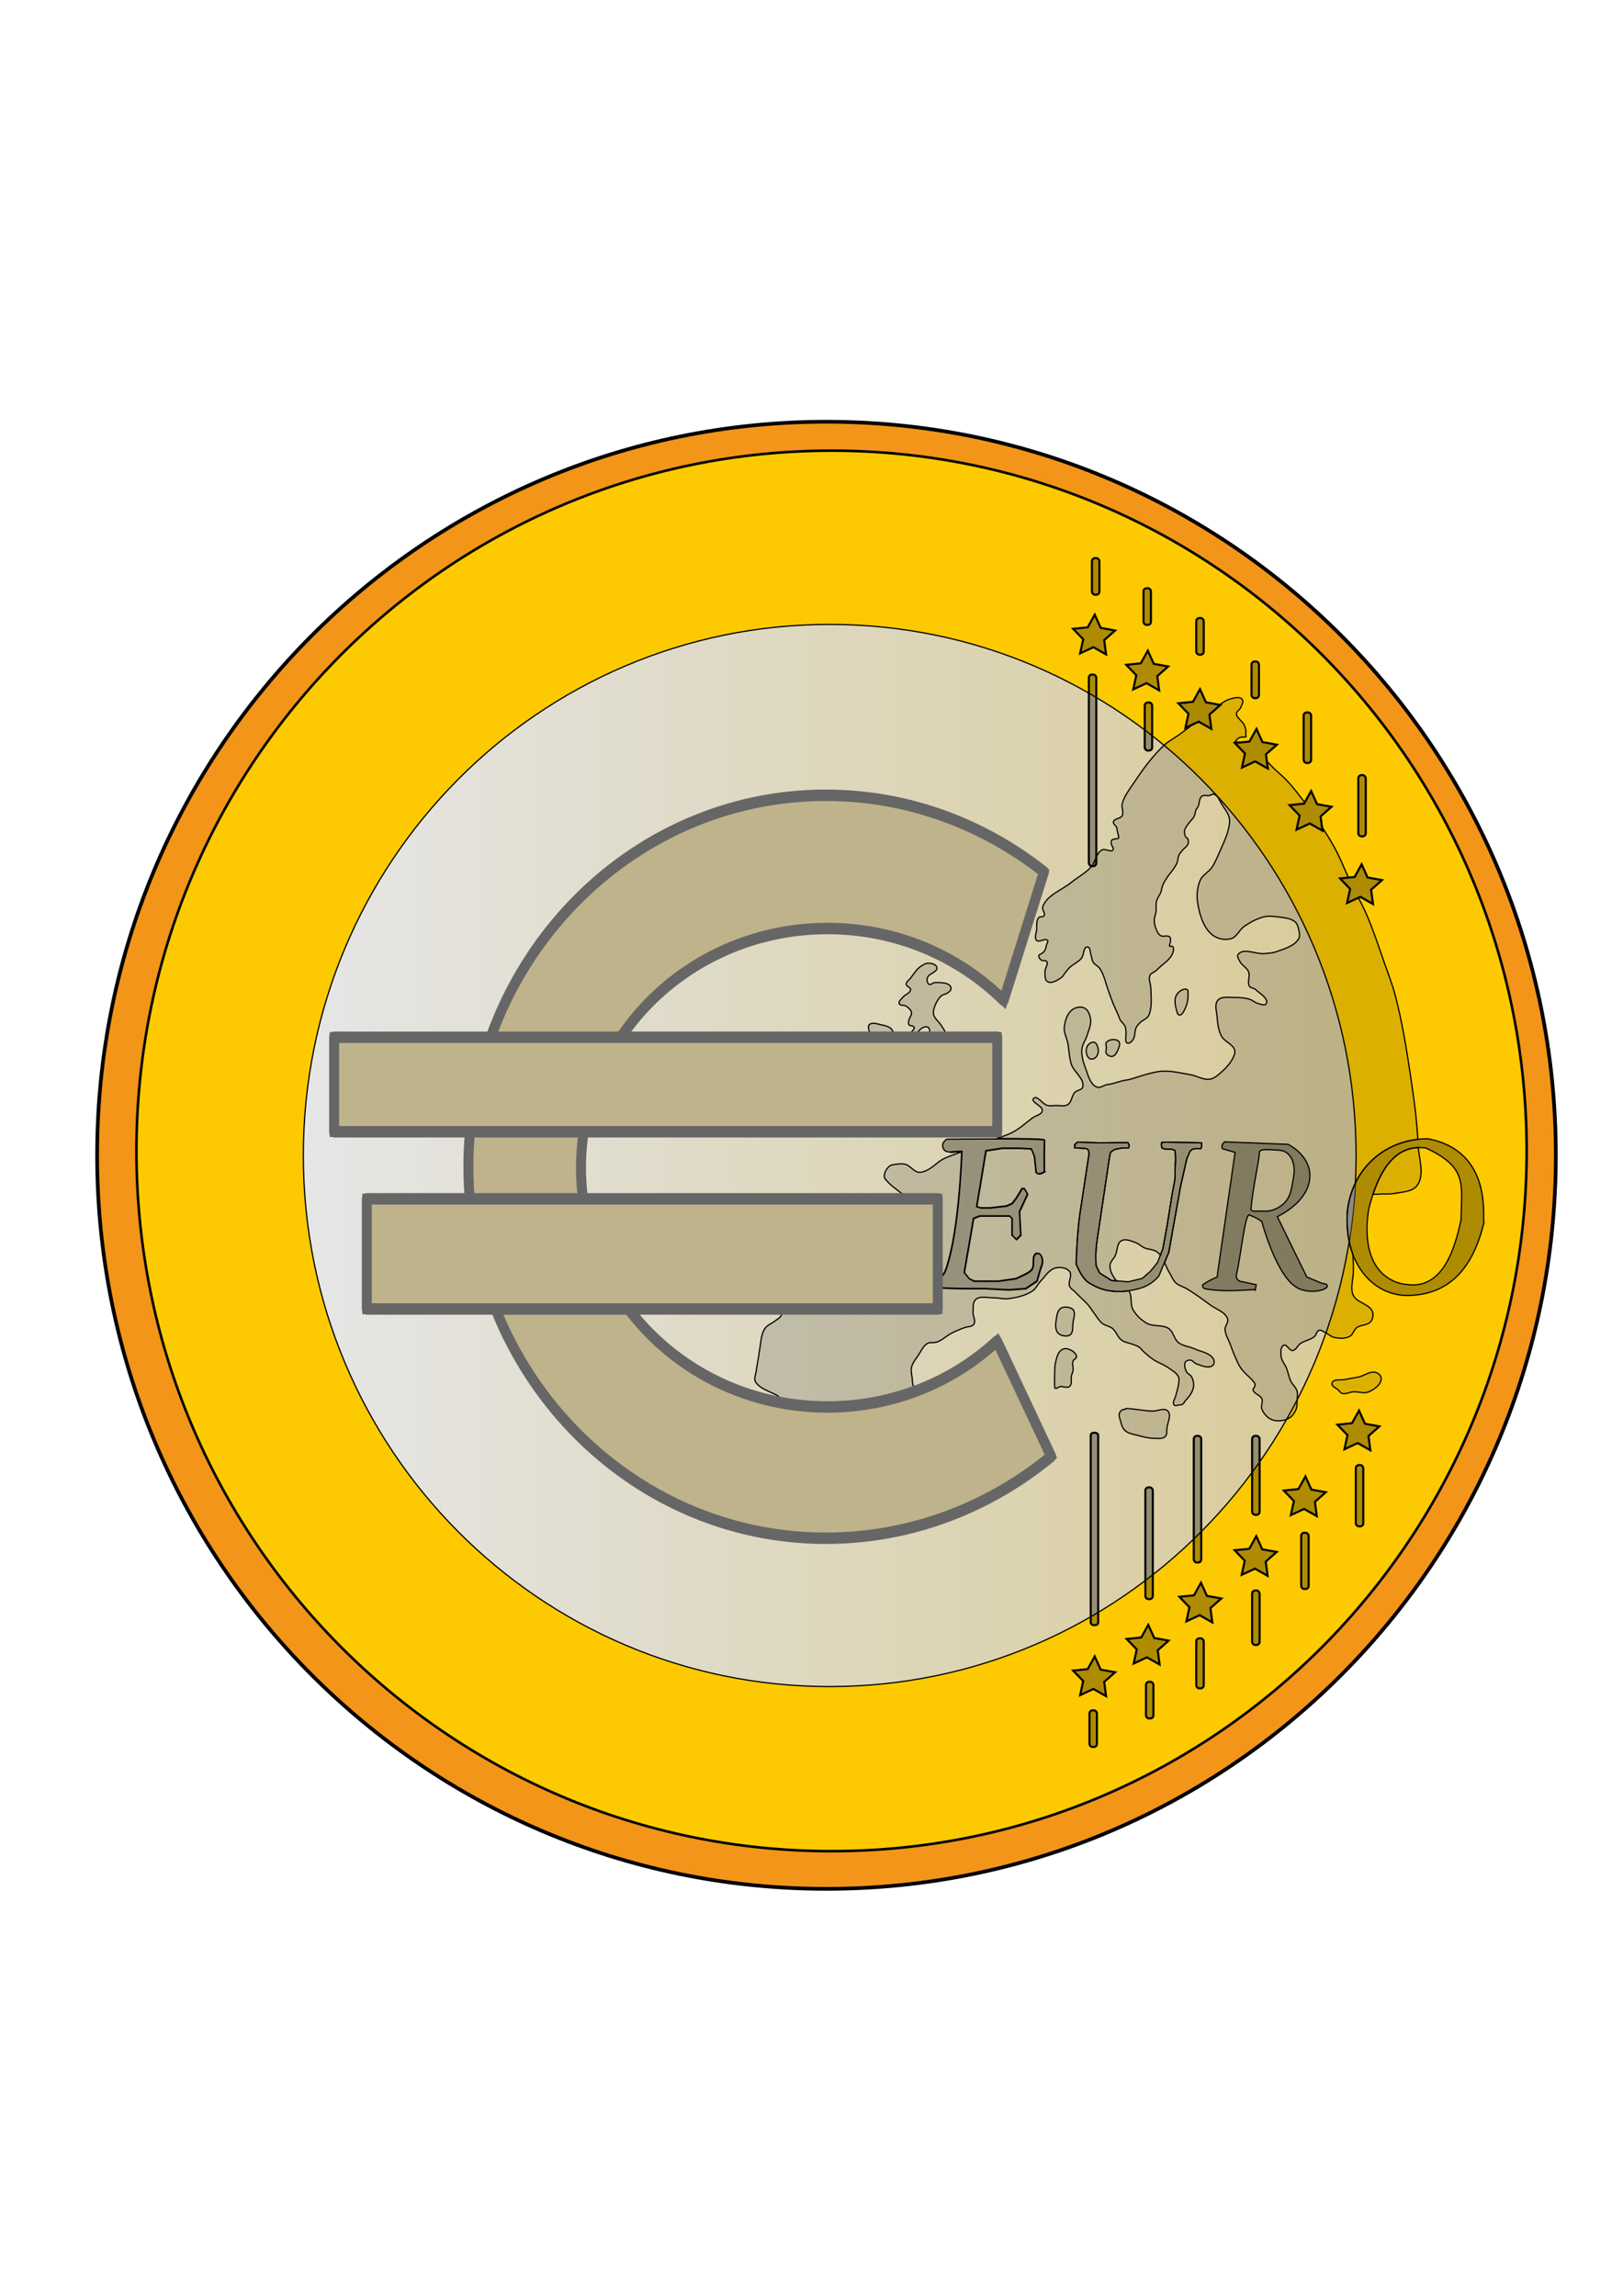 <?xml version="1.0" encoding="UTF-8" standalone="no"?>
<!-- Created with Inkscape (http://www.inkscape.org/) -->

<svg
   width="210mm"
   height="297mm"
   viewBox="0 0 210 297"
   version="1.1"
   id="svg5"
   xmlns:xlink="http://www.w3.org/1999/xlink"
   xmlns="http://www.w3.org/2000/svg"
   xmlns:svg="http://www.w3.org/2000/svg">
  <defs
     id="defs2"><linearGradient
   id="linearGradient4687"
   y2="129.08"
   gradientUnits="userSpaceOnUse"
   y1="129.08"
   x2="1012.4"
   x1="-224.48">
  <stop
     id="stop8780"
     stop-color="#e6e6e6"
     offset="0" />
  <stop
     id="stop8782"
     stop-color="#ccc"
     stop-opacity=".746"
     offset="1" />
</linearGradient>
<linearGradient
   id="linearGradient4689"
   x1="-224.48"
   gradientUnits="userSpaceOnUse"
   y1="129.08"
   gradientTransform="matrix(0.416,0,0,0.699,208.46,295.68)"
   x2="1012.4"
   y2="129.08">
  <stop
     id="stop8780-1"
     stop-color="#e6e6e6"
     offset="0" />
  <stop
     id="stop8782-6"
     stop-color="#ccc"
     stop-opacity=".746"
     offset="1" />
</linearGradient>
<linearGradient
   id="linearGradient4687-6"
   y2="129.08"
   gradientUnits="userSpaceOnUse"
   y1="129.08"
   x2="1012.4"
   x1="-224.48"
   gradientTransform="matrix(0.11,0,0,0.185,63.949,125.626)">
  <stop
     id="stop8780-0"
     stop-color="#e6e6e6"
     offset="0" />
  <stop
     id="stop8782-1"
     stop-color="#ccc"
     stop-opacity=".746"
     offset="1" />
</linearGradient>
<linearGradient
   xlink:href="#linearGradient4689"
   id="linearGradient5466"
   gradientUnits="userSpaceOnUse"
   gradientTransform="matrix(0.11,0,0,0.185,63.949,125.626)"
   x1="-224.48"
   y1="129.08"
   x2="1012.4"
   y2="129.08" />

   
   
   
  </defs>
  <g
     id="layer1">
    <path
       id="path3165-7"
       d="m 201.31,149.455 c 0,52.41 -42.251,94.897 -94.372,94.897 -52.121,0 -94.372,-42.487 -94.372,-94.897 0,-52.41 42.251,-94.897 94.372,-94.897 52.121,0 94.372,42.487 94.372,94.897 z"
       fill-opacity="0.993"
       stroke="#000000"
       stroke-width="0.478"
       fill="#b9a464"
       style="fill:#f29519;fill-opacity:1" />
    <path
       id="path3167-5"
       d="m 197.536,148.889 c 0,50.031 -40.267,90.587 -89.94,90.587 -49.672,0 -89.94,-40.558 -89.94,-90.587 0,-50.031 40.267,-90.587 89.94,-90.587 49.672,0 89.94,40.558 89.94,90.587 z"
       stroke="#000000"
       stroke-width="0.334"
       fill="#d0c27b"
       style="fill:#fdca01;fill-opacity:1" />
    <path
       id="path7998-8"
       d="m 175.463,149.482 c 0,37.942 -30.493,68.703 -68.108,68.703 -37.615,0 -68.108,-30.759 -68.108,-68.703 0,-37.942 30.493,-68.703 68.108,-68.703 37.615,0 68.108,30.759 68.108,68.703 z"
       stroke="#000000"
       stroke-width="0.159"
       fill="url(#linearGradient4687)"
       style="fill:url(#linearGradient4687-6)" />
    <path
       id="path7998-6-0"
       fill="url(#linearGradient4689)"
       d="m 175.37,153.042 c -0.575,1.184 -0.946,2.511 -1.064,3.952 -0.064,1.322 0.035,2.531 0.263,3.623 0.401,-2.483 0.67,-5.01 0.8,-7.575 z"
       style="fill:url(#linearGradient5466);stroke-width:0.265" />
    <path
       id="path9175-1"
       stroke-width="0.159px"
       stroke="#000000"
       fill-opacity="0.314"
       d="m 184.749,147.314 c -5.58,0.002 -9.976,3.975 -10.443,9.677 -0.324,6.706 3.469,10.536 7.709,10.607 4.675,-0.046 8.322,-2.491 10.005,-9.483 -0.303,-0.137 1.343,-9.164 -7.272,-10.801 z m -1.253,1.143 c 0.325,-0.01 0.66,0.008 1.009,0.06 5.428,2.534 4.589,4.67 4.543,9.24 -0.834,4.009 -2.467,9.155 -7.152,8.395 0,0 -6.185,-0.266 -4.821,-9.642 1.236,-5.029 3.282,-7.957 6.422,-8.052 z" />
    <path
       id="path7759-3"
       stroke-width="0.159px"
       stroke="#000000"
       fill-opacity="0.129"
       d="m 115.548,146.758 c 1.359,0.036 2.647,-0.624 3.976,-0.909 0.566,-0.121 1.14,-0.208 1.704,-0.341 0.42,-0.099 0.818,-0.336 1.25,-0.341 0.625,-0.007 1.238,0.222 1.818,0.454 0.283,0.114 0.531,0.608 0.795,0.454 0.295,-0.171 0.014,-0.682 0,-1.022 -0.019,-0.456 -0.391,-1.001 -0.114,-1.363 0.258,-0.336 0.853,-0.081 1.25,-0.227 0.493,-0.182 1.17,-0.306 1.363,-0.795 0.145,-0.368 0.341,-1.136 -0.341,-1.136 -0.682,0 -1.653,0.092 -2.386,-0.227 -0.418,-0.182 -0.89,-0.472 -1.022,-0.909 -0.261,-0.861 0.893,-1.738 0.682,-2.613 -0.227,-0.938 -1.557,-1.269 -1.931,-2.159 -0.221,-0.525 0.045,-1.157 -0.114,-1.704 -0.132,-0.456 -0.44,-0.842 -0.682,-1.25 -0.322,-0.542 -0.994,-0.961 -1.022,-1.591 -0.04,-0.897 0.795,-2.272 1.25,-2.386 0.454,-0.114 1.114,-0.462 1.022,-0.909 -0.144,-0.704 -1.327,-0.666 -2.045,-0.682 -0.276,-0.006 -0.554,0.361 -0.795,0.227 -0.241,-0.134 -0.291,-0.527 -0.227,-0.795 0.142,-0.6 1.348,-0.755 1.25,-1.363 -0.062,-0.385 -0.633,-0.543 -1.022,-0.568 -0.407,-0.026 -0.805,0.216 -1.136,0.454 -0.523,0.377 -0.854,0.968 -1.25,1.477 -0.2,0.257 -0.58,0.47 -0.568,0.795 0.011,0.296 0.581,0.386 0.568,0.682 -0.022,0.482 -0.73,0.639 -1.022,1.022 -0.185,0.243 -0.558,0.508 -0.454,0.795 0.11,0.304 0.644,0.155 0.909,0.341 0.286,0.2 0.615,0.453 0.682,0.795 0.069,0.353 -0.283,0.668 -0.341,1.022 -0.03,0.187 -0.1,0.407 0,0.568 0.134,0.216 0.596,0.102 0.682,0.341 0.126,0.351 -0.734,0.775 -0.454,1.022 0.496,0.439 1.066,-0.846 1.704,-1.022 0.182,-0.051 0.42,-0.118 0.568,0 0.272,0.218 0.189,0.675 0.227,1.022 0.037,0.339 0,0.568 0,1.022 0,0.454 -0.058,1.064 0,1.591 0.038,0.347 0.298,0.681 0.227,1.022 -0.105,0.504 -0.485,0.957 -0.909,1.25 -0.355,0.245 -0.839,0.208 -1.25,0.341 -0.308,0.1 -0.78,0.044 -0.909,0.341 -0.196,0.452 0.664,0.88 0.568,1.363 -0.093,0.473 -0.577,0.838 -1.022,1.022 -0.455,0.188 -1.189,-0.399 -1.477,0 -0.14,0.194 0.029,0.547 0.227,0.682 0.626,0.428 1.518,-0.193 2.272,-0.114 0.585,0.062 1.346,-0.012 1.704,0.454 0.185,0.24 0.049,0.61 0,0.909 -0.038,0.236 -0.044,0.528 -0.227,0.682 -0.792,0.664 -2.136,0.006 -3.068,0.454 -0.7,0.337 -1.886,0.835 -1.704,1.591 0.065,0.268 0.52,0.22 0.795,0.227 z" />
    <path
       id="path4129-1"
       stroke-width="0.159px"
       stroke="#000000"
       fill-opacity="0.129"
       d="m 160.032,90.246 c -0.271,0.019 -0.562,0.103 -0.8,0.164 -0.528,0.135 -0.987,0.444 -1.436,0.77 l 0.104,0.02 -1.412,1.243 0.249,1.849 -1.645,-0.934 -0.736,0.343 c -0.548,0.424 -1.094,0.847 -1.655,1.253 -0.694,0.502 -1.478,0.89 -2.102,1.476 -1.523,1.429 -2.759,3.151 -3.922,4.886 -0.566,0.844 -1.222,1.685 -1.476,2.669 -0.128,0.496 0.236,1.082 0,1.536 -0.213,0.409 -1.026,0.346 -1.133,0.795 -0.075,0.312 0.452,0.566 0.452,0.85 0,0.284 0.229,0.966 0.229,1.193 0,0.227 -0.71,0.088 -0.91,0.343 -0.094,0.119 -0.066,0.301 -0.055,0.452 0.021,0.275 0.39,0.576 0.224,0.795 -0.285,0.376 -1.002,-0.227 -1.417,0 -0.77,0.421 -0.83,1.568 -1.422,2.217 -0.728,0.797 -1.717,1.308 -2.555,1.988 -1.252,1.017 -3.119,1.619 -3.693,3.126 -0.143,0.375 0.381,0.852 0.169,1.193 -0.126,0.203 -0.524,0.043 -0.681,0.224 -0.353,0.407 -0.236,1.054 -0.283,1.591 -0.04,0.454 -0.322,1.045 0,1.367 0.334,0.334 1.12,-0.367 1.417,0 0.11,0.136 -0.063,0.344 -0.109,0.512 -0.079,0.288 -0.13,0.596 -0.288,0.85 -0.07,0.113 -0.183,0.196 -0.283,0.283 -0.143,0.124 -0.416,0.157 -0.452,0.343 -0.042,0.216 0.161,0.436 0.338,0.567 0.189,0.14 0.557,-0.028 0.686,0.169 0.242,0.37 -0.246,0.865 -0.229,1.307 0.018,0.45 -0.053,1.084 0.338,1.307 0.532,0.303 1.254,-0.174 1.764,-0.512 0.225,-0.149 0.34,-0.418 0.512,-0.626 0.188,-0.228 0.355,-0.475 0.567,-0.681 0.465,-0.45 1.113,-0.699 1.531,-1.193 0.361,-0.427 0.237,-1.502 0.795,-1.476 0.39,0.018 0.323,0.712 0.457,1.079 0.109,0.298 0.115,0.641 0.283,0.91 0.206,0.329 0.633,0.474 0.85,0.795 0.59,0.875 0.766,1.966 1.138,2.952 0.193,0.511 0.364,1.029 0.567,1.536 0.267,0.67 0.741,1.591 0.855,1.988 0.114,0.398 0.6,0.665 0.736,1.079 0.172,0.523 0.06,1.423 0.06,1.65 0,0.227 0.063,0.404 0.224,0.452 0.253,0.076 0.525,-0.188 0.686,-0.398 0.347,-0.45 0.191,-1.14 0.452,-1.645 0.124,-0.24 0.319,-0.438 0.512,-0.626 0.309,-0.302 0.777,-0.44 1.024,-0.795 0.215,-0.309 0.281,-0.706 0.338,-1.079 0.135,-0.879 0.033,-1.78 0,-2.669 -0.019,-0.513 -0.321,-1.066 -0.114,-1.536 0.136,-0.309 0.539,-0.407 0.795,-0.626 0.275,-0.234 0.523,-0.499 0.795,-0.736 0.203,-0.177 0.441,-0.316 0.626,-0.512 0.289,-0.307 0.611,-0.623 0.741,-1.024 0.087,-0.27 0.185,-0.635 0,-0.85 -0.087,-0.102 -0.319,0.049 -0.398,-0.06 -0.067,-0.092 0.039,-0.225 0.055,-0.338 0.021,-0.152 0.066,-0.304 0.055,-0.457 -0.01,-0.137 -0.006,-0.307 -0.109,-0.398 -0.302,-0.265 -0.857,0.051 -1.193,-0.169 -0.334,-0.22 -0.485,-0.65 -0.626,-1.024 -0.115,-0.305 -0.172,-0.638 -0.169,-0.964 0.004,-0.387 0.177,-0.754 0.224,-1.138 0.052,-0.431 -0.046,-0.881 0.06,-1.302 0.107,-0.427 0.415,-0.78 0.567,-1.193 0.102,-0.277 0.118,-0.581 0.229,-0.855 0.146,-0.362 0.355,-0.696 0.567,-1.024 0.257,-0.396 0.59,-0.739 0.85,-1.133 0.168,-0.255 0.345,-0.511 0.457,-0.795 0.122,-0.307 0.091,-0.664 0.229,-0.964 0.107,-0.234 0.292,-0.424 0.452,-0.626 0.234,-0.296 0.624,-0.496 0.741,-0.855 0.07,-0.217 0.052,-0.482 -0.06,-0.681 -0.046,-0.083 -0.178,-0.089 -0.229,-0.169 -0.155,-0.244 -0.207,-0.564 -0.169,-0.85 0.034,-0.253 0.208,-0.469 0.343,-0.686 0.265,-0.424 0.686,-0.745 0.91,-1.193 0.123,-0.246 0.112,-0.543 0.224,-0.795 0.072,-0.163 0.206,-0.292 0.283,-0.452 0.2,-0.416 0.096,-1.02 0.457,-1.307 0.269,-0.214 0.688,-0.044 1.024,-0.114 0.187,-0.039 0.365,-0.227 0.547,-0.169 0.571,0.181 0.773,0.919 1.098,1.422 0.35,0.541 0.78,1.074 0.91,1.705 0.092,0.446 -0.012,0.918 -0.114,1.362 -0.236,1.028 -0.713,1.987 -1.138,2.952 -0.307,0.698 -0.585,1.421 -1.019,2.048 -0.411,0.595 -1.175,0.933 -1.476,1.591 -0.429,0.935 -0.512,2.052 -0.343,3.067 0.248,1.488 0.74,3.168 1.933,4.091 0.64,0.495 1.608,0.678 2.386,0.452 0.745,-0.216 1.059,-1.153 1.7,-1.591 0.798,-0.544 1.673,-1.034 2.614,-1.248 0.48,-0.109 0.988,-0.065 1.476,0 0.856,0.115 1.844,0.12 2.5,0.681 0.283,0.242 0.379,0.655 0.457,1.019 0.079,0.371 0.19,0.81 0,1.138 -0.569,0.985 -1.884,1.327 -2.958,1.705 -0.47,0.165 -0.98,0.182 -1.476,0.229 -1.132,0.105 -2.725,-0.799 -3.41,0.109 -0.188,0.25 0.087,0.631 0.229,0.91 0.269,0.529 0.936,0.809 1.138,1.367 0.18,0.499 -0.114,1.022 0,1.591 0.114,0.568 0.642,0.413 0.91,0.681 0.535,0.534 1.7,1.138 1.362,1.814 -0.153,0.305 -0.692,0.078 -1.024,0 -0.411,-0.097 -0.729,-0.446 -1.133,-0.567 -0.622,-0.186 -1.285,-0.242 -1.933,-0.229 -0.728,0.015 -1.67,-0.198 -2.157,0.343 -0.482,0.535 -0.175,1.44 -0.114,2.157 0.072,0.851 0.166,1.745 0.567,2.5 0.39,0.734 1.486,1.017 1.705,1.819 0.092,0.337 -0.077,0.709 -0.229,1.024 -0.314,0.655 -0.823,1.214 -1.362,1.7 -0.468,0.422 -0.97,0.914 -1.591,1.024 -0.842,0.148 -1.658,-0.42 -2.5,-0.567 -1.24,-0.216 -2.492,-0.535 -3.748,-0.457 -1.558,0.097 -4.089,1.138 -4.543,1.138 -0.454,0 -1.931,0.567 -2.386,0.567 -0.454,0 -1.015,0.543 -1.481,0.343 -0.89,-0.381 -1.135,-1.594 -1.476,-2.5 -0.285,-0.757 -0.521,-1.579 -0.452,-2.386 0.055,-0.645 0.497,-1.198 0.681,-1.819 0.198,-0.669 0.548,-1.352 0.452,-2.043 -0.077,-0.554 -0.297,-1.224 -0.795,-1.476 -0.478,-0.242 -1.163,-0.098 -1.591,0.224 -0.664,0.5 -0.935,1.449 -1.019,2.276 -0.071,0.694 0.319,1.358 0.452,2.043 0.176,0.905 0.172,1.852 0.457,2.729 0.341,1.046 1.759,1.889 1.476,2.952 -0.105,0.396 -0.744,0.382 -1.024,0.681 -0.417,0.446 -0.393,1.265 -0.91,1.591 -0.45,0.283 -1.059,0.095 -1.591,0.114 -0.341,0.012 -0.692,0.079 -1.024,0 -0.658,-0.156 -1.374,-1.423 -1.814,-0.91 -0.423,0.494 1.238,0.948 1.133,1.591 -0.082,0.508 -0.832,0.607 -1.248,0.91 -0.833,0.607 -1.594,1.328 -2.5,1.819 -0.528,0.286 -1.29,0.573 -2.147,0.855 3.109,0.001 6.156,0.038 6.153,0.179 l -0.03,1.735 0.015,2.381 c -0.356,0.209 -0.712,0.4 -1.069,0.089 l -0.219,-2.098 -0.403,-0.964 -1.446,-0.08 h -2.331 l -2.088,0.323 -1.203,7.227 0.562,0.164 h 1.203 l 2.093,-0.244 0.721,-0.318 0.562,-0.726 0.726,-1.203 h 0.318 l 0.403,0.721 -1.044,2.252 0.159,3.052 -0.562,0.562 -0.562,-0.562 v -2.172 l -0.323,-0.318 h -3.852 l -0.805,0.318 -0.885,5.144 -0.318,1.849 0.641,0.8 0.641,0.323 h 3.136 l 2.247,-0.323 1.044,-0.482 c 0,0 0.805,-0.371 1.044,-0.721 0.389,-0.568 -0.059,-1.582 0.482,-2.008 0.126,-0.1 0.345,-0.085 0.482,0 0.255,0.157 0.368,0.503 0.403,0.8 0.054,0.465 -0.203,0.915 -0.323,1.367 -0.121,0.459 -0.398,1.367 -0.398,1.367 l -1.446,0.964 -2.172,0.159 -3.131,-0.159 h -2.734 c 0,0 -1.872,-0.034 -2.808,-0.08 -0.777,-0.038 -2.171,0.598 -2.331,-0.164 -0.119,-0.563 1.032,-0.506 1.526,-0.8 0.249,-0.148 0.523,-0.275 0.726,-0.482 0.244,-0.249 0.442,-0.557 0.562,-0.885 1.739,-4.75 2.075,-14.861 2.088,-15.269 -0.01,0.008 -0.029,0.018 -0.06,0.03 -0.648,0.257 -1.723,0.583 -2.336,0.915 -0.767,0.414 -1.358,1.129 -2.157,1.476 -0.321,0.139 -0.679,0.285 -1.024,0.229 -0.653,-0.106 -1.063,-0.847 -1.7,-1.024 -0.402,-0.112 -0.839,-0.058 -1.253,0 -0.273,0.038 -0.583,0.052 -0.795,0.229 -0.39,0.324 -0.712,0.855 -0.681,1.362 0.017,0.272 0.271,0.477 0.452,0.681 0.43,0.483 0.979,0.845 1.481,1.253 0.67,0.544 1.478,0.938 2.043,1.591 0.2,0.231 0.328,0.517 0.452,0.795 0.341,0.766 0.692,1.554 0.795,2.386 0.061,0.49 -0.109,1.022 -0.109,1.476 0,0.454 -0.029,1.242 -0.229,1.819 -0.288,0.834 -0.808,1.584 -1.362,2.271 -0.522,0.647 -1.022,1.47 -1.819,1.705 -0.407,0.12 -0.847,-0.104 -1.253,-0.229 -0.631,-0.193 -1.205,-0.54 -1.814,-0.795 -0.752,-0.315 -1.5,-0.646 -2.271,-0.91 -0.522,-0.178 -1.059,-0.308 -1.591,-0.452 -1.021,-0.277 -2.019,-0.691 -3.072,-0.795 -0.679,-0.067 -1.366,0.029 -2.043,0.114 -0.384,0.048 -0.968,-0.123 -1.138,0.224 -0.261,0.532 0.778,0.998 0.795,1.591 0.017,0.576 -0.325,1.137 -0.681,1.591 -0.351,0.447 -1.077,0.533 -1.362,1.024 -0.153,0.264 -0.05,0.611 -0.114,0.91 -0.135,0.621 -0.214,1.291 -0.567,1.819 -0.164,0.245 -0.449,0.384 -0.681,0.567 -0.447,0.353 -1.052,0.55 -1.367,1.024 -0.518,0.78 -0.501,1.805 -0.681,2.724 -0.052,0.263 -0.073,0.531 -0.114,0.795 -0.106,0.684 -0.25,1.362 -0.338,2.048 -0.053,0.414 -0.294,0.871 -0.114,1.248 0.53,1.108 2.84,1.588 3.067,2.043 0.227,0.454 1.049,1.174 1.705,1.591 0.345,0.219 0.741,0.361 1.138,0.457 0.776,0.189 1.588,0.19 2.386,0.229 1.021,0.049 2.045,-0.014 3.067,0 1.364,0.018 2.78,0.487 4.091,0.109 0.654,-0.189 1.101,-0.809 1.7,-1.133 0.507,-0.275 1.1,-0.378 1.591,-0.681 0.55,-0.34 0.913,-1.139 1.481,-1.253 0.568,-0.114 0.105,-0.906 0.109,-1.362 0.006,-0.607 -0.247,-1.227 -0.109,-1.819 0.138,-0.594 0.567,-1.083 0.905,-1.591 0.344,-0.517 0.605,-1.157 1.138,-1.476 0.395,-0.237 0.794,-0.001 1.362,-0.229 0.568,-0.227 1.186,-0.803 1.819,-1.133 0.511,-0.267 1.054,-0.468 1.591,-0.681 0.412,-0.163 1.007,-0.086 1.248,-0.457 0.289,-0.446 -0.147,-1.06 -0.109,-1.591 0.038,-0.541 -0.067,-1.23 0.338,-1.591 0.597,-0.531 1.587,-0.21 2.386,-0.224 0.607,-0.01 1.216,0.185 1.819,0.109 1.105,-0.139 2.261,-0.392 3.181,-1.019 0.446,-0.303 0.65,-0.864 1.024,-1.253 0.595,-0.618 1.095,-1.502 1.929,-1.705 0.608,-0.148 1.435,-0.036 1.819,0.457 0.395,0.507 -0.245,1.334 0,1.929 0.123,0.298 0.454,0.458 0.681,0.686 0.227,0.227 0.454,0.454 0.681,0.681 0.341,0.34 0.711,0.653 1.024,1.019 0.336,0.392 0.596,0.842 0.91,1.253 0.294,0.385 0.533,0.828 0.91,1.133 0.395,0.32 0.97,0.362 1.362,0.686 0.478,0.396 0.636,1.105 1.133,1.476 0.424,0.316 0.992,0.367 1.481,0.567 0.267,0.109 0.556,0.181 0.795,0.343 0.221,0.15 0.369,0.387 0.567,0.567 0.399,0.361 0.802,0.722 1.248,1.024 0.646,0.438 1.414,0.678 2.048,1.133 0.457,0.328 1.02,0.623 1.248,1.138 0.137,0.311 0.041,0.682 0,1.019 -0.057,0.466 -0.239,0.908 -0.338,1.367 -0.089,0.413 -0.499,0.923 -0.229,1.248 0.145,0.174 0.454,0 0.681,0 0.568,0 0.574,-0.328 0.795,-0.567 0.45,-0.487 0.9,-1.054 1.024,-1.705 0.086,-0.452 -0.018,-0.953 -0.229,-1.362 -0.147,-0.285 -0.545,-0.39 -0.681,-0.681 -0.178,-0.38 -0.343,-0.901 -0.114,-1.253 0.131,-0.201 0.444,-0.261 0.681,-0.229 0.271,0.036 0.424,0.364 0.681,0.457 0.681,0.247 1.592,0.675 2.162,0.229 0.211,-0.165 0.23,-0.556 0.109,-0.795 -0.426,-0.847 -1.635,-0.967 -2.495,-1.367 -0.664,-0.309 -1.474,-0.341 -2.048,-0.795 -0.576,-0.455 -0.643,-1.398 -1.248,-1.814 -0.803,-0.553 -1.993,-0.209 -2.843,-0.686 -0.746,-0.418 -1.41,-1.06 -1.814,-1.814 -0.365,-0.681 -0.07,-1.603 -0.457,-2.271 -0.024,-0.042 -0.047,-0.081 -0.075,-0.119 -0.761,0.114 -1.52,0.142 -2.281,0.03 -1.203,-0.128 -2.165,-0.615 -3.067,-1.193 -0.617,-0.543 -1.06,-1.378 -1.451,-2.296 0.066,-2.181 0.191,-4.346 0.482,-6.452 l 1.108,-7.297 c 0.166,-0.707 0.051,-1.092 -0.313,-1.193 l -1.446,-0.085 -0.03,-0.398 0.373,-0.343 2.838,0.085 2.416,-0.025 h 1.277 l 0.169,0.338 -0.085,0.343 c 0,0 -0.226,0.025 -0.368,0.025 h -0.542 l -0.88,0.174 -0.512,0.338 -0.085,0.199 -0.169,1.024 -1.591,10.681 -0.114,1.531 0.055,1.277 0.457,0.939 1.531,0.964 0.636,0.05 c -0.056,-0.059 -0.107,-0.121 -0.154,-0.189 -0.368,-0.532 -0.726,-1.173 -0.681,-1.819 0.033,-0.474 0.477,-0.824 0.681,-1.253 0.299,-0.628 0.194,-1.579 0.795,-1.929 0.528,-0.308 1.241,0.029 1.819,0.229 0.418,0.144 0.736,0.497 1.138,0.681 0.544,0.25 1.24,0.189 1.705,0.567 0.147,0.119 0.274,0.256 0.388,0.403 l 0.318,-0.83 0.542,-2.952 0.651,-4.061 0.373,-1.988 c 0.019,-0.967 0.006,-1.018 0.025,-1.561 l 0.06,-0.994 -0.03,-0.626 -0.055,-0.542 -0.398,-0.169 h -0.825 l -0.452,-0.144 -0.089,-0.398 0.03,-0.308 0.427,-0.06 1.73,0.03 2.018,0.03 0.994,0.025 0.03,0.482 -0.114,0.288 c -0.312,-0.031 -0.627,-0.019 -0.939,0.025 -0.592,0.151 -0.595,0.772 -0.85,1.193 l -0.825,3.608 -1.531,8.579 -0.552,1.317 c 0.214,0.467 0.405,0.953 0.666,1.382 0.257,0.421 0.434,0.912 0.795,1.248 0.409,0.38 1,0.503 1.476,0.795 1.02,0.625 1.993,1.328 2.952,2.043 0.778,0.58 1.961,0.9 2.271,1.819 0.15,0.443 -0.36,0.895 -0.338,1.362 0.033,0.683 0.445,1.292 0.681,1.933 0.182,0.495 0.354,0.994 0.567,1.476 0.239,0.542 0.463,1.1 0.795,1.591 0.512,0.756 1.706,1.593 1.819,2.048 0.114,0.454 -0.298,0.528 -0.229,0.795 0.134,0.518 0.933,0.639 1.138,1.133 0.174,0.419 -0.173,0.942 0,1.362 0.246,0.594 0.756,1.152 1.362,1.367 0.681,0.242 1.523,0.119 2.157,-0.229 0.426,-0.233 0.724,-0.69 0.91,-1.138 0.131,-0.316 0.095,-0.678 0.114,-1.019 0.025,-0.455 0.128,-0.929 0,-1.367 -0.138,-0.473 -0.583,-0.802 -0.795,-1.248 -0.257,-0.541 -0.346,-1.148 -0.567,-1.705 -0.2,-0.504 -0.63,-0.937 -0.686,-1.476 -0.052,-0.502 -0.122,-1.279 0.343,-1.476 0.407,-0.173 0.698,0.723 1.138,0.681 0.453,-0.043 0.642,-0.654 1.019,-0.91 0.561,-0.381 1.304,-0.469 1.819,-0.91 0.247,-0.212 0.255,-0.7 0.567,-0.795 0.31,-0.094 0.615,0.207 0.91,0.343 0.354,0.164 0.644,0.48 1.024,0.567 0.665,0.152 1.436,0.198 2.043,-0.114 0.431,-0.222 0.525,-0.839 0.91,-1.133 0.526,-0.402 1.408,-0.276 1.819,-0.795 0.263,-0.333 0.37,-0.852 0.229,-1.253 -0.366,-1.038 -2.042,-1.156 -2.5,-2.157 -0.379,-0.827 -0.056,-1.821 0,-2.729 0.051,-0.815 0.013,-1.681 -0.04,-2.56 -0.554,-1.478 -0.834,-3.241 -0.736,-5.269 0.43,-5.251 4.191,-9.035 9.141,-9.603 -0.167,-2.836 -0.56,-5.66 -0.984,-8.47 -0.512,-3.392 -1.063,-6.79 -1.929,-10.11 -0.362,-1.391 -0.886,-2.734 -1.362,-4.091 -0.761,-2.171 -1.472,-4.365 -2.386,-6.476 -0.311,-0.719 -0.67,-1.413 -1.034,-2.107 l -1.456,0.681 0.398,-1.824 -1.307,-1.352 1.074,-0.109 c -0.608,-1.356 -1.152,-2.742 -1.879,-4.036 -0.48,-0.856 -0.993,-1.693 -1.531,-2.515 l 0.065,0.487 -1.645,-0.934 -1.71,0.8 0.393,-1.824 -1.302,-1.352 1.889,-0.194 0.074,-0.139 c -0.031,-0.041 -0.063,-0.083 -0.094,-0.124 -0.979,-1.278 -1.948,-2.598 -3.181,-3.633 -0.514,-0.432 -1.056,-0.999 -1.615,-1.571 l 0.124,0.934 -1.645,-0.929 -1.715,0.8 0.398,-1.824 -1.302,-1.352 0.83,-0.085 c -0.287,-0.069 -0.573,-0.087 -0.86,-0.035 0.248,-0.394 0.578,-0.69 1.014,-0.656 0.763,0.06 0.339,-0.22 0.398,-0.398 0.119,-0.363 -0.036,-0.777 -0.174,-1.133 -0.222,-0.573 -1.037,-0.922 -1.019,-1.536 0.008,-0.284 0.396,-0.422 0.512,-0.681 0.157,-0.353 0.464,-0.835 0.224,-1.138 -0.153,-0.193 -0.405,-0.238 -0.676,-0.219 z" />
    <path
       id="path4125-8"
       stroke-width="0.159px"
       stroke="#000000"
       fill-opacity="0.129"
       d="m 183.495,148.46 c -2.693,0.081 -4.578,2.248 -5.84,6.034 0.247,0.005 0.494,0.015 0.721,-0.01 0.716,-0.078 1.451,0.033 2.157,-0.109 0.986,-0.198 2.251,-0.207 2.838,-1.024 0.952,-1.325 0.292,-3.225 0.139,-4.891 -0.005,1.3e-4 -0.01,-1.5e-4 -0.015,0 z" />
    <path
       id="path3067-7"
       stroke-width="0.159px"
       stroke="#000000"
       fill-opacity="0.129"
       d="m 124.419,148.92 -1.287,0.075 c -0.024,0.008 -0.052,0.017 -0.075,0.025 -0.407,0.141 1.24,-0.104 1.362,-0.045 1.4e-4,-0.005 0,-0.055 0,-0.055 z" />
    <path
       id="path7761-7"
       stroke-width="0.159px"
       stroke="#000000"
       fill-opacity="0.129"
       d="m 107.369,139.829 c -0.425,-0.645 -0.107,-1.741 0.454,-2.272 0.584,-0.552 1.619,-0.101 2.386,-0.341 0.323,-0.101 0.855,-0.12 0.909,-0.454 0.043,-0.264 -0.329,-0.448 -0.568,-0.568 -0.479,-0.24 -1.286,0.213 -1.591,-0.227 -0.397,-0.574 -0.09,-1.608 0.454,-2.045 0.354,-0.284 0.952,-0.193 1.363,0 0.268,0.125 0.281,0.609 0.568,0.682 0.395,0.1 0.907,-0.117 1.136,-0.454 0.297,-0.439 -0.375,-1.216 0,-1.591 0.348,-0.348 0.996,-0.106 1.477,0 0.53,0.116 1.185,0.225 1.477,0.682 0.306,0.478 0.25,1.194 0,1.704 -0.19,0.388 -0.833,0.407 -1.022,0.795 -0.283,0.578 0.021,1.288 0,1.931 -0.019,0.569 0.255,1.27 -0.114,1.704 -0.428,0.505 -1.283,0.326 -1.931,0.454 -0.941,0.186 -1.882,0.478 -2.84,0.454 -0.735,-0.018 -1.754,0.159 -2.159,-0.454 z" />
    <path
       id="path7745-3"
       stroke-width="0.159px"
       stroke="#000000"
       fill-opacity="0.129"
       d="m 124.639,176.638 c -0.254,0.009 -0.495,0.168 -0.682,0.341 -0.162,0.15 -0.343,0.347 -0.341,0.568 0.003,0.357 0.304,0.669 0.568,0.909 0.439,0.399 1.028,0.983 1.591,0.795 0.402,-0.134 0.406,-0.745 0.568,-1.136 0.092,-0.221 0.327,-0.464 0.227,-0.682 -0.29,-0.633 -1.236,-0.821 -1.931,-0.795 z" />
    <path
       id="path7747-5"
       stroke-width="0.159px"
       stroke="#000000"
       fill-opacity="0.129"
       d="m 138.498,172.661 c 0.402,-0.364 0.263,-1.054 0.341,-1.591 0.071,-0.489 0.285,-1.014 0.114,-1.477 -0.056,-0.151 -0.192,-0.279 -0.341,-0.341 -0.42,-0.174 -0.985,-0.252 -1.363,0 -0.41,0.273 -0.488,0.878 -0.568,1.363 -0.093,0.562 -0.172,1.211 0.114,1.704 0.137,0.236 0.416,0.39 0.682,0.454 0.333,0.081 0.768,0.116 1.022,-0.114 z" />
    <path
       id="path7749-9"
       stroke-width="0.159px"
       stroke="#000000"
       fill-opacity="0.129"
       d="m 139.294,175.503 c 0.025,0.241 -0.374,0.339 -0.454,0.568 -0.138,0.393 0.051,0.836 0,1.25 -0.038,0.31 -0.227,0.454 -0.227,0.909 0,0.454 0.071,0.891 -0.227,1.136 -0.293,0.24 -0.757,0 -1.136,0 -0.265,0 -0.795,0.568 -0.795,0 0,-0.568 -0.018,-0.985 0,-1.477 0.019,-0.531 -0.012,-1.074 0.114,-1.591 0.136,-0.561 0.249,-1.209 0.682,-1.591 0.207,-0.182 0.525,-0.283 0.795,-0.227 0.527,0.109 1.193,0.487 1.25,1.022 z" />
    <path
       id="path7755-5"
       stroke-width="0.159px"
       stroke="#000000"
       fill-opacity="0.129"
       d="m 151.108,182.546 c 0.496,0.523 -0.024,1.444 -0.114,2.159 -0.048,0.383 0.052,0.869 -0.227,1.136 -0.36,0.344 -0.979,0.233 -1.477,0.227 -0.654,-0.007 -1.301,-0.169 -1.931,-0.341 -0.624,-0.171 -1.345,-0.24 -1.818,-0.682 -0.334,-0.312 -0.447,-0.809 -0.568,-1.25 -0.091,-0.331 -0.258,-0.712 -0.114,-1.022 0.115,-0.248 0.341,-0.454 0.682,-0.454 0.341,0 -0.568,-0.227 1.363,0 1.931,0.227 1.436,0.189 2.159,0.227 0.681,0.036 1.576,-0.494 2.045,0 z" />
    <path
       id="path7757-9"
       stroke-width="0.159px"
       stroke="#000000"
       fill-opacity="0.129"
       d="m 178.717,178.342 c -0.016,0.777 -0.878,1.394 -1.591,1.704 -0.59,0.257 -1.288,0 -1.931,0 -0.606,0 -1.363,0.568 -1.818,0 -0.454,-0.568 -1.168,-0.648 -1.022,-1.136 0.167,-0.564 1.132,-0.318 1.704,-0.454 0.715,-0.171 1.591,-0.227 2.159,-0.454 0.568,-0.227 1.223,-0.644 1.818,-0.454 0.333,0.106 0.689,0.446 0.682,0.795 z" />
    <path
       id="path7763-0"
       stroke-width="0.159px"
       stroke="#000000"
       fill-opacity="0.129"
       d="m 152.245,128.695 c -0.358,0.58 -0.182,1.388 0,2.045 0.059,0.213 0.121,0.548 0.341,0.568 0.401,0.036 0.621,-0.546 0.795,-0.909 0.282,-0.59 0.364,-1.278 0.341,-1.931 -0.005,-0.156 0.028,-0.389 -0.114,-0.454 -0.462,-0.212 -1.096,0.249 -1.363,0.682 z" />
    <path
       id="path7765-8"
       stroke-width="0.159px"
       stroke="#000000"
       fill-opacity="0.129"
       d="m 143.157,134.831 c -0.155,0.166 0,0.454 0,0.682 0,0.265 -0.146,0.574 0,0.795 0.159,0.241 0.514,0.406 0.795,0.341 0.34,-0.079 0.544,-0.474 0.682,-0.795 0.15,-0.35 0.379,-0.863 0.114,-1.136 -0.37,-0.381 -1.228,-0.275 -1.591,0.114 z" />
    <path
       id="path7769-9"
       stroke-width="0.159px"
       stroke="#000000"
       fill-opacity="0.129"
       d="m 140.657,135.397 c -0.208,0.453 -0.117,1.117 0.227,1.477 0.133,0.14 0.383,0.17 0.568,0.114 0.256,-0.078 0.466,-0.321 0.568,-0.568 0.13,-0.315 0.113,-0.701 0,-1.022 -0.08,-0.229 -0.215,-0.527 -0.454,-0.568 -0.352,-0.06 -0.76,0.243 -0.909,0.568 z" />
    <path
       id="path3019-4-1"
       d="m 156.735,94.29 -1.642,-0.932 -1.713,0.8 0.396,-1.822 -1.304,-1.353 1.887,-0.193 0.907,-1.636 0.77,1.702 1.865,0.342 -1.411,1.245 z"
       fill-opacity="0.325"
       stroke="#000000"
       stroke-width="0.27" />
    <path
       id="path3019-1-4"
       d="m 164.046,99.431 -1.642,-0.932 -1.713,0.8 0.396,-1.822 -1.304,-1.353 1.887,-0.193 0.907,-1.636 0.77,1.702 1.865,0.342 -1.411,1.245 z"
       fill-opacity="0.314"
       stroke="#000000"
       stroke-width="0.27" />
    <path
       id="path3019-56-733"
       d="m 171.115,107.464 -1.642,-0.932 -1.713,0.8 0.396,-1.822 -1.304,-1.353 1.887,-0.193 0.907,-1.636 0.77,1.702 1.865,0.342 -1.411,1.245 z"
       fill-opacity="0.314"
       stroke="#000000"
       stroke-width="0.27" />
    <path
       id="path3019-56-2-9"
       d="m 177.651,116.949 -1.642,-0.932 -1.713,0.8 0.396,-1.822 -1.304,-1.353 1.887,-0.193 0.907,-1.636 0.77,1.702 1.865,0.342 -1.411,1.245 z"
       fill-opacity="0.314"
       stroke="#000000"
       stroke-width="0.27" />
    <path
       id="path7994-4-3"
       stroke-width="0.159px"
       stroke="#000000"
       fill-opacity="0.314"
       d="m 135.156,151.632 -0.014,-2.382 0.032,-1.733 c 0.005,-0.288 -12.711,-0.142 -12.711,-0.142 0,0 -0.435,0.379 -0.482,0.643 -0.049,0.275 0.041,0.608 0.241,0.803 0.219,0.213 0.884,0.241 0.884,0.241 l 1.366,-0.08 c 0,0 -0.314,10.497 -2.089,15.344 -0.12,0.328 -0.318,0.634 -0.562,0.884 -0.203,0.207 -0.474,0.334 -0.723,0.482 -0.494,0.294 -1.645,0.241 -1.526,0.803 0.161,0.762 1.552,0.123 2.33,0.161 0.936,0.046 2.812,0.08 2.812,0.08 h 2.731 l 3.133,0.161 2.169,-0.161 1.446,-0.964 c 0,0 0.28,-0.907 0.402,-1.366 0.12,-0.452 0.376,-0.901 0.321,-1.366 -0.035,-0.297 -0.147,-0.646 -0.402,-0.803 -0.137,-0.085 -0.356,-0.1 -0.482,0 -0.541,0.426 -0.093,1.44 -0.482,2.008 -0.239,0.349 -1.044,0.723 -1.044,0.723 l -1.044,0.482 -2.249,0.321 h -3.133 l -0.643,-0.321 -0.643,-0.803 0.321,-1.848 0.884,-5.141 0.803,-0.321 h 3.856 l 0.321,0.321 v 2.169 l 0.562,0.562 0.562,-0.562 -0.161,-3.053 1.044,-2.249 -0.402,-0.723 h -0.321 l -0.723,1.205 -0.562,0.723 -0.723,0.321 -2.089,0.241 h -1.205 l -0.562,-0.161 1.205,-7.23 2.089,-0.321 h 2.33 l 1.446,0.08 0.402,0.964 0.217,2.094 c 0.356,0.31 0.712,0.123 1.069,-0.086 z" />
    <path
       id="path7996-6"
       stroke-width="0.159px"
       stroke="#000000"
       fill-opacity="0.314"
       d="m 139.408,147.753 2.84,0.085 2.414,-0.028 h 1.278 l 0.17,0.341 -0.085,0.341 c 0,0 -0.227,0.028 -0.369,0.028 h -0.54 l -0.88,0.17 -0.511,0.341 -0.085,0.199 -0.17,1.022 -1.591,10.679 -0.114,1.534 0.057,1.278 0.454,0.937 1.534,0.966 2.187,0.17 1.789,-0.426 1.079,-0.937 0.909,-1.136 0.682,-1.761 0.54,-2.954 0.653,-4.062 0.369,-1.988 c 0.019,-0.967 0.009,-1.019 0.028,-1.562 l 0.057,-0.994 -0.028,-0.625 -0.057,-0.54 -0.398,-0.17 h -0.824 l -0.454,-0.142 -0.085,-0.398 0.028,-0.312 0.426,-0.057 1.733,0.028 2.017,0.028 0.994,0.028 0.028,0.483 -0.114,0.284 c -0.312,-0.031 -0.625,-0.016 -0.937,0.028 -0.592,0.151 -0.597,0.772 -0.852,1.193 l -0.824,3.607 -1.534,8.578 -1.278,3.068 c -0.843,0.982 -1.789,1.448 -2.783,1.676 -1.136,0.286 -2.272,0.423 -3.408,0.256 -1.203,-0.128 -2.165,-0.615 -3.068,-1.193 -0.617,-0.543 -1.057,-1.382 -1.449,-2.301 0.066,-2.181 0.191,-4.342 0.483,-6.447 l 1.108,-7.299 c 0.166,-0.707 0.051,-1.092 -0.312,-1.193 l -1.449,-0.085 -0.028,-0.398 z" />
    <path
       id="path9170-1"
       stroke-width="0.159px"
       stroke="#000000"
       fill-opacity="0.314"
       d="m 158.482,147.714 c -0.285,0.205 -0.464,0.466 -0.323,0.885 l 1.645,0.482 -2.267,15.701 c -0.019,0.135 0.022,0.298 -0.06,0.408 -0.075,0.101 -0.139,0.061 -0.343,0.159 -0.423,0.204 -1.133,0.562 -1.506,0.855 -0.124,0.097 0.089,0.482 0.244,0.512 2.82,0.541 6.429,0.022 6.551,0.139 l 0.114,-0.661 -2.088,-0.442 c -0.268,-0.057 -0.549,-0.475 -0.482,-0.765 0.6,-2.613 1.096,-7.749 1.645,-7.828 l 0.925,0.398 c 0.498,0.269 0.611,0.464 0.721,0.442 0,0 1.737,6.639 4.339,8.435 0.987,0.681 2.435,0.778 3.574,0.403 0.243,-0.08 0.611,-0.27 0.567,-0.522 -0.051,-0.289 -0.545,-0.228 -0.815,-0.343 l -1.839,-0.78 -3.812,-7.794 c 5.26,-2.674 5.448,-7.131 1.402,-9.359 l -8.191,-0.323 z m 3.942,19.141 -0.005,0.02 c 0.011,-0.009 0.011,-0.014 0.005,-0.02 z m 1.551,-18.137 c 0.319,0.005 0.644,0.037 0.855,0.045 0.579,0.02 1.175,0.019 1.645,0.358 0.539,0.389 0.8,0.997 0.925,1.65 0.128,0.672 0.005,1.375 -0.119,2.048 -0.153,0.829 -0.279,1.722 -0.765,2.411 -0.397,0.562 -1.006,0.988 -1.645,1.243 -0.563,0.224 -1.204,0.24 -1.809,0.204 -0.412,-0.024 -1.241,0.127 -1.203,-0.283 0.273,-2.97 1.124,-6.555 1.084,-7.272 -0.02,-0.351 0.502,-0.411 1.034,-0.403 z" />
    <path
       id="path3019-43"
       d="m 143.115,84.657 -1.642,-0.932 -1.713,0.8 0.396,-1.822 -1.304,-1.353 1.887,-0.193 0.907,-1.636 0.77,1.702 1.865,0.342 -1.411,1.245 z"
       fill-opacity="0.314"
       stroke="#000000"
       stroke-width="0.27" />
    <path
       id="path3019-5-6"
       d="m 149.986,89.311 -1.642,-0.932 -1.713,0.8 0.396,-1.822 -1.304,-1.353 1.887,-0.193 0.907,-1.636 0.77,1.702 1.865,0.342 -1.411,1.245 z"
       fill-opacity="0.314"
       stroke="#000000"
       stroke-width="0.27" />
    <path
       id="path3019-56-7-5"
       d="m 177.312,187.614 -1.642,-0.932 -1.713,0.8 0.396,-1.822 -1.304,-1.353 1.887,-0.193 0.907,-1.636 0.77,1.702 1.865,0.342 -1.411,1.245 z"
       fill-opacity="0.314"
       stroke="#000000"
       stroke-width="0.27" />
    <path
       id="path3019-56-23-9"
       d="m 170.38,196.134 -1.642,-0.932 -1.713,0.8 0.396,-1.822 -1.304,-1.353 1.887,-0.193 0.907,-1.636 0.77,1.702 1.865,0.342 -1.411,1.245 z"
       fill-opacity="0.314"
       stroke="#000000"
       stroke-width="0.27" />
    <path
       id="path3019-56-70-2"
       d="m 164.019,203.86 -1.642,-0.932 -1.713,0.8 0.396,-1.822 -1.304,-1.353 1.887,-0.193 0.907,-1.636 0.77,1.702 1.865,0.342 -1.411,1.245 z"
       fill-opacity="0.314"
       stroke="#000000"
       stroke-width="0.27" />
    <path
       id="path3019-56-8-9"
       d="m 156.862,209.882 -1.642,-0.932 -1.713,0.8 0.396,-1.822 -1.304,-1.353 1.887,-0.193 0.907,-1.636 0.77,1.702 1.865,0.342 -1.411,1.245 z"
       fill-opacity="0.314"
       stroke="#000000"
       stroke-width="0.27" />
    <path
       id="path3019-56-76-5"
       d="m 150.044,215.335 -1.642,-0.932 -1.713,0.8 0.396,-1.822 -1.304,-1.353 1.887,-0.193 0.907,-1.636 0.77,1.702 1.865,0.342 -1.411,1.245 z"
       fill-opacity="0.314"
       stroke="#000000"
       stroke-width="0.27" />
    <path
       id="path3019-56-73-9"
       d="m 143.115,219.425 -1.642,-0.932 -1.713,0.8 0.396,-1.822 -1.304,-1.353 1.887,-0.193 0.907,-1.636 0.77,1.702 1.865,0.342 -1.411,1.245 z"
       fill-opacity="0.314"
       stroke="#000000"
       stroke-width="0.27" />
    <rect
       id="rect3882-12"
       fill-opacity="0.314"
       rx="0.403"
       height="4.74"
       width="0.964"
       stroke="#000000"
       y="72.201"
       x="141.289"
       stroke-width="0.27" />
    <rect
       id="rect3882-6-2"
       fill-opacity="0.314"
       rx="0.403"
       height="4.74"
       width="0.964"
       stroke="#000000"
       y="76.099"
       x="147.956"
       stroke-width="0.27" />
    <rect
       id="rect3882-5-3"
       fill-opacity="0.314"
       rx="0.403"
       height="4.74"
       width="0.964"
       stroke="#000000"
       y="79.954"
       x="154.785"
       stroke-width="0.27" />
    <rect
       id="rect3882-63-2"
       fill-opacity="0.314"
       rx="0.403"
       height="4.74"
       width="0.964"
       stroke="#000000"
       y="85.576"
       x="161.934"
       stroke-width="0.27" />
    <rect
       id="rect3882-0-6"
       fill-opacity="0.314"
       rx="0.403"
       height="6.541"
       width="0.964"
       stroke="#000000"
       y="92.164"
       x="168.681"
       stroke-width="0.27" />
    <rect
       id="rect3882-2-6"
       fill-opacity="0.314"
       rx="0.403"
       height="7.92"
       width="0.964"
       stroke="#000000"
       y="100.279"
       x="175.751"
       stroke-width="0.27" />
    <rect
       id="rect3882-67-7"
       fill-opacity="0.314"
       rx="0.403"
       height="24.794"
       width="0.964"
       stroke="#000000"
       y="87.264"
       x="140.887"
       stroke-width="0.27" />
    <rect
       id="rect3882-07-0"
       fill-opacity="0.314"
       rx="0.403"
       height="6.22"
       width="0.964"
       stroke="#000000"
       y="90.878"
       x="148.115"
       stroke-width="0.27" />
    <rect
       id="rect3882-3-7"
       fill-opacity="0.314"
       rx="0.403"
       height="4.74"
       width="0.964"
       stroke="#000000"
       y="221.26"
       x="140.966"
       stroke-width="0.27" />
    <rect
       id="rect3882-03-6"
       fill-opacity="0.314"
       rx="0.403"
       height="4.74"
       width="0.964"
       stroke="#000000"
       y="217.566"
       x="148.277"
       stroke-width="0.27" />
    <rect
       id="rect3882-673-1"
       fill-opacity="0.314"
       rx="0.403"
       height="6.476"
       width="0.964"
       stroke="#000000"
       y="211.941"
       x="154.785"
       stroke-width="0.27" />
    <rect
       id="rect3882-1-8"
       fill-opacity="0.314"
       rx="0.403"
       height="7.048"
       width="0.964"
       stroke="#000000"
       y="205.755"
       x="162.014"
       stroke-width="0.27" />
    <rect
       id="rect3882-53-5"
       fill-opacity="0.314"
       rx="0.403"
       height="7.278"
       width="0.964"
       stroke="#000000"
       y="198.286"
       x="168.361"
       stroke-width="0.27" />
    <rect
       id="rect3882-38-2"
       fill-opacity="0.314"
       rx="0.403"
       height="7.931"
       width="0.964"
       stroke="#000000"
       y="189.528"
       x="175.431"
       stroke-width="0.27" />
    <rect
       id="rect3882-28-9"
       fill-opacity="0.314"
       rx="0.403"
       ry="0.318"
       height="24.884"
       width="0.964"
       stroke="#000000"
       y="185.351"
       x="141.128"
       stroke-width="0.27" />
    <rect
       id="rect3882-64-3"
       fill-opacity="0.314"
       rx="0.403"
       height="14.459"
       width="0.964"
       stroke="#000000"
       y="192.42"
       x="148.197"
       stroke-width="0.27" />
    <rect
       id="rect3882-9-4"
       fill-opacity="0.314"
       rx="0.403"
       height="16.387"
       width="0.964"
       stroke="#000000"
       y="185.753"
       x="154.463"
       stroke-width="0.27" />
    <rect
       id="rect3882-57-7"
       fill-opacity="0.314"
       rx="0.403"
       height="10.212"
       width="0.964"
       stroke="#000000"
       y="185.753"
       x="162.014"
       stroke-width="0.27" />
    <g
       id="Plan_x0020_1"
       style="clip-rule:evenodd;fill:#ff00ff;fill-rule:evenodd;image-rendering:optimizeQuality;shape-rendering:geometricPrecision;text-rendering:geometricPrecision"
       transform="matrix(3.965,0,0,4.873,41.321,147.846)">

  
 <g
   style="clip-rule:evenodd;fill:#beb38a;fill-opacity:1;fill-rule:evenodd;stroke:#666666;image-rendering:optimizeQuality;shape-rendering:geometricPrecision;text-rendering:geometricPrecision"
   id="g45127"
   transform="matrix(0.309,0,0,0.289,0.32,-9.379)">
  <g
     id="Plan_x0020_1-8"
     style="fill:#beb38a;fill-opacity:1;stroke:#666666">

  <g
   id="_2377794557712"
   style="fill:#beb38a;fill-opacity:1;stroke:#666666">
   <g
   id="g45095"
   style="fill:#beb38a;fill-opacity:1;stroke:#666666">
    <path
   fill="none"
   stroke="#ff00ff"
   stroke-width="1.1"
   stroke-linejoin="round"
   stroke-miterlimit="27.955"
   d="m 76.22,61.25 c -6.49,4.65 -14.76,7.5 -23.77,7.5 -20.83,0 -37.72,-15.26 -37.72,-34.1 0,-18.83 16.89,-34.1 37.72,-34.1 8.64,0 16.6,2.63 23.01,7.02 l -4.24,11.75 c -4.73,-4.06 -11.31,-6.58 -18.59,-6.58 -14.39,0 -26.06,9.85 -26.06,22 0,12.15 11.67,22 26.06,22 6.93,0 13.23,-2.29 17.89,-6.04 z"
   id="path45092"
   style="fill:#beb38a;fill-opacity:1;stroke:#666666" />

    <path
   id="_1"
   fill="#000000"
   d="m 76.22,61.25 c -6.49,4.65 -14.76,7.5 -23.77,7.5 -20.83,0 -37.72,-15.26 -37.72,-34.1 0,-18.83 16.89,-34.1 37.72,-34.1 8.64,0 16.6,2.63 23.01,7.02 l -4.24,11.75 c -4.73,-4.06 -11.31,-6.58 -18.59,-6.58 -14.39,0 -26.06,9.85 -26.06,22 0,12.15 11.67,22 26.06,22 6.93,0 13.23,-2.29 17.89,-6.04 z"
   style="fill:#beb38a;fill-opacity:1;stroke:#666666" />

   </g>

   <g
   id="g45100"
   style="fill:#beb38a;fill-opacity:1;stroke:#666666">
    <polygon
   fill="none"
   stroke="#ff00ff"
   stroke-width="1.1"
   stroke-linejoin="round"
   stroke-miterlimit="27.955"
   points="64.25,37.62 64.25,47.69 4,47.69 4,37.62 "
   id="polygon45097"
   style="fill:#beb38a;fill-opacity:1;stroke:#666666" />

    <polygon
   id="_1_0"
   fill="#000000"
   points="64.25,37.62 64.25,47.69 4,47.69 4,37.62 "
   style="fill:#beb38a;fill-opacity:1;stroke:#666666" />

   </g>

   <g
   id="g45105"
   style="fill:#beb38a;fill-opacity:1;stroke:#666666">
    <polygon
   fill="none"
   stroke="#ff00ff"
   stroke-width="1.1"
   stroke-linejoin="round"
   stroke-miterlimit="27.955"
   points="70.53,22.78 70.53,31.41 0.55,31.41 0.55,22.78 "
   id="polygon45102"
   style="fill:#beb38a;fill-opacity:1;stroke:#666666" />

    <polygon
   id="_1_1"
   fill="#000000"
   points="70.53,22.78 70.53,31.41 0.55,31.41 0.55,22.78 "
   style="fill:#beb38a;fill-opacity:1;stroke:#666666" />

   </g>

  </g>

 </g>
</g>
</g>
    <path
       style="fill:#f2a638;fill-opacity:1;stroke:#2b0000;stroke-width:0.304"
       d=""
       id="path25732"
       transform="scale(0.265)" />
  </g>
</svg>

